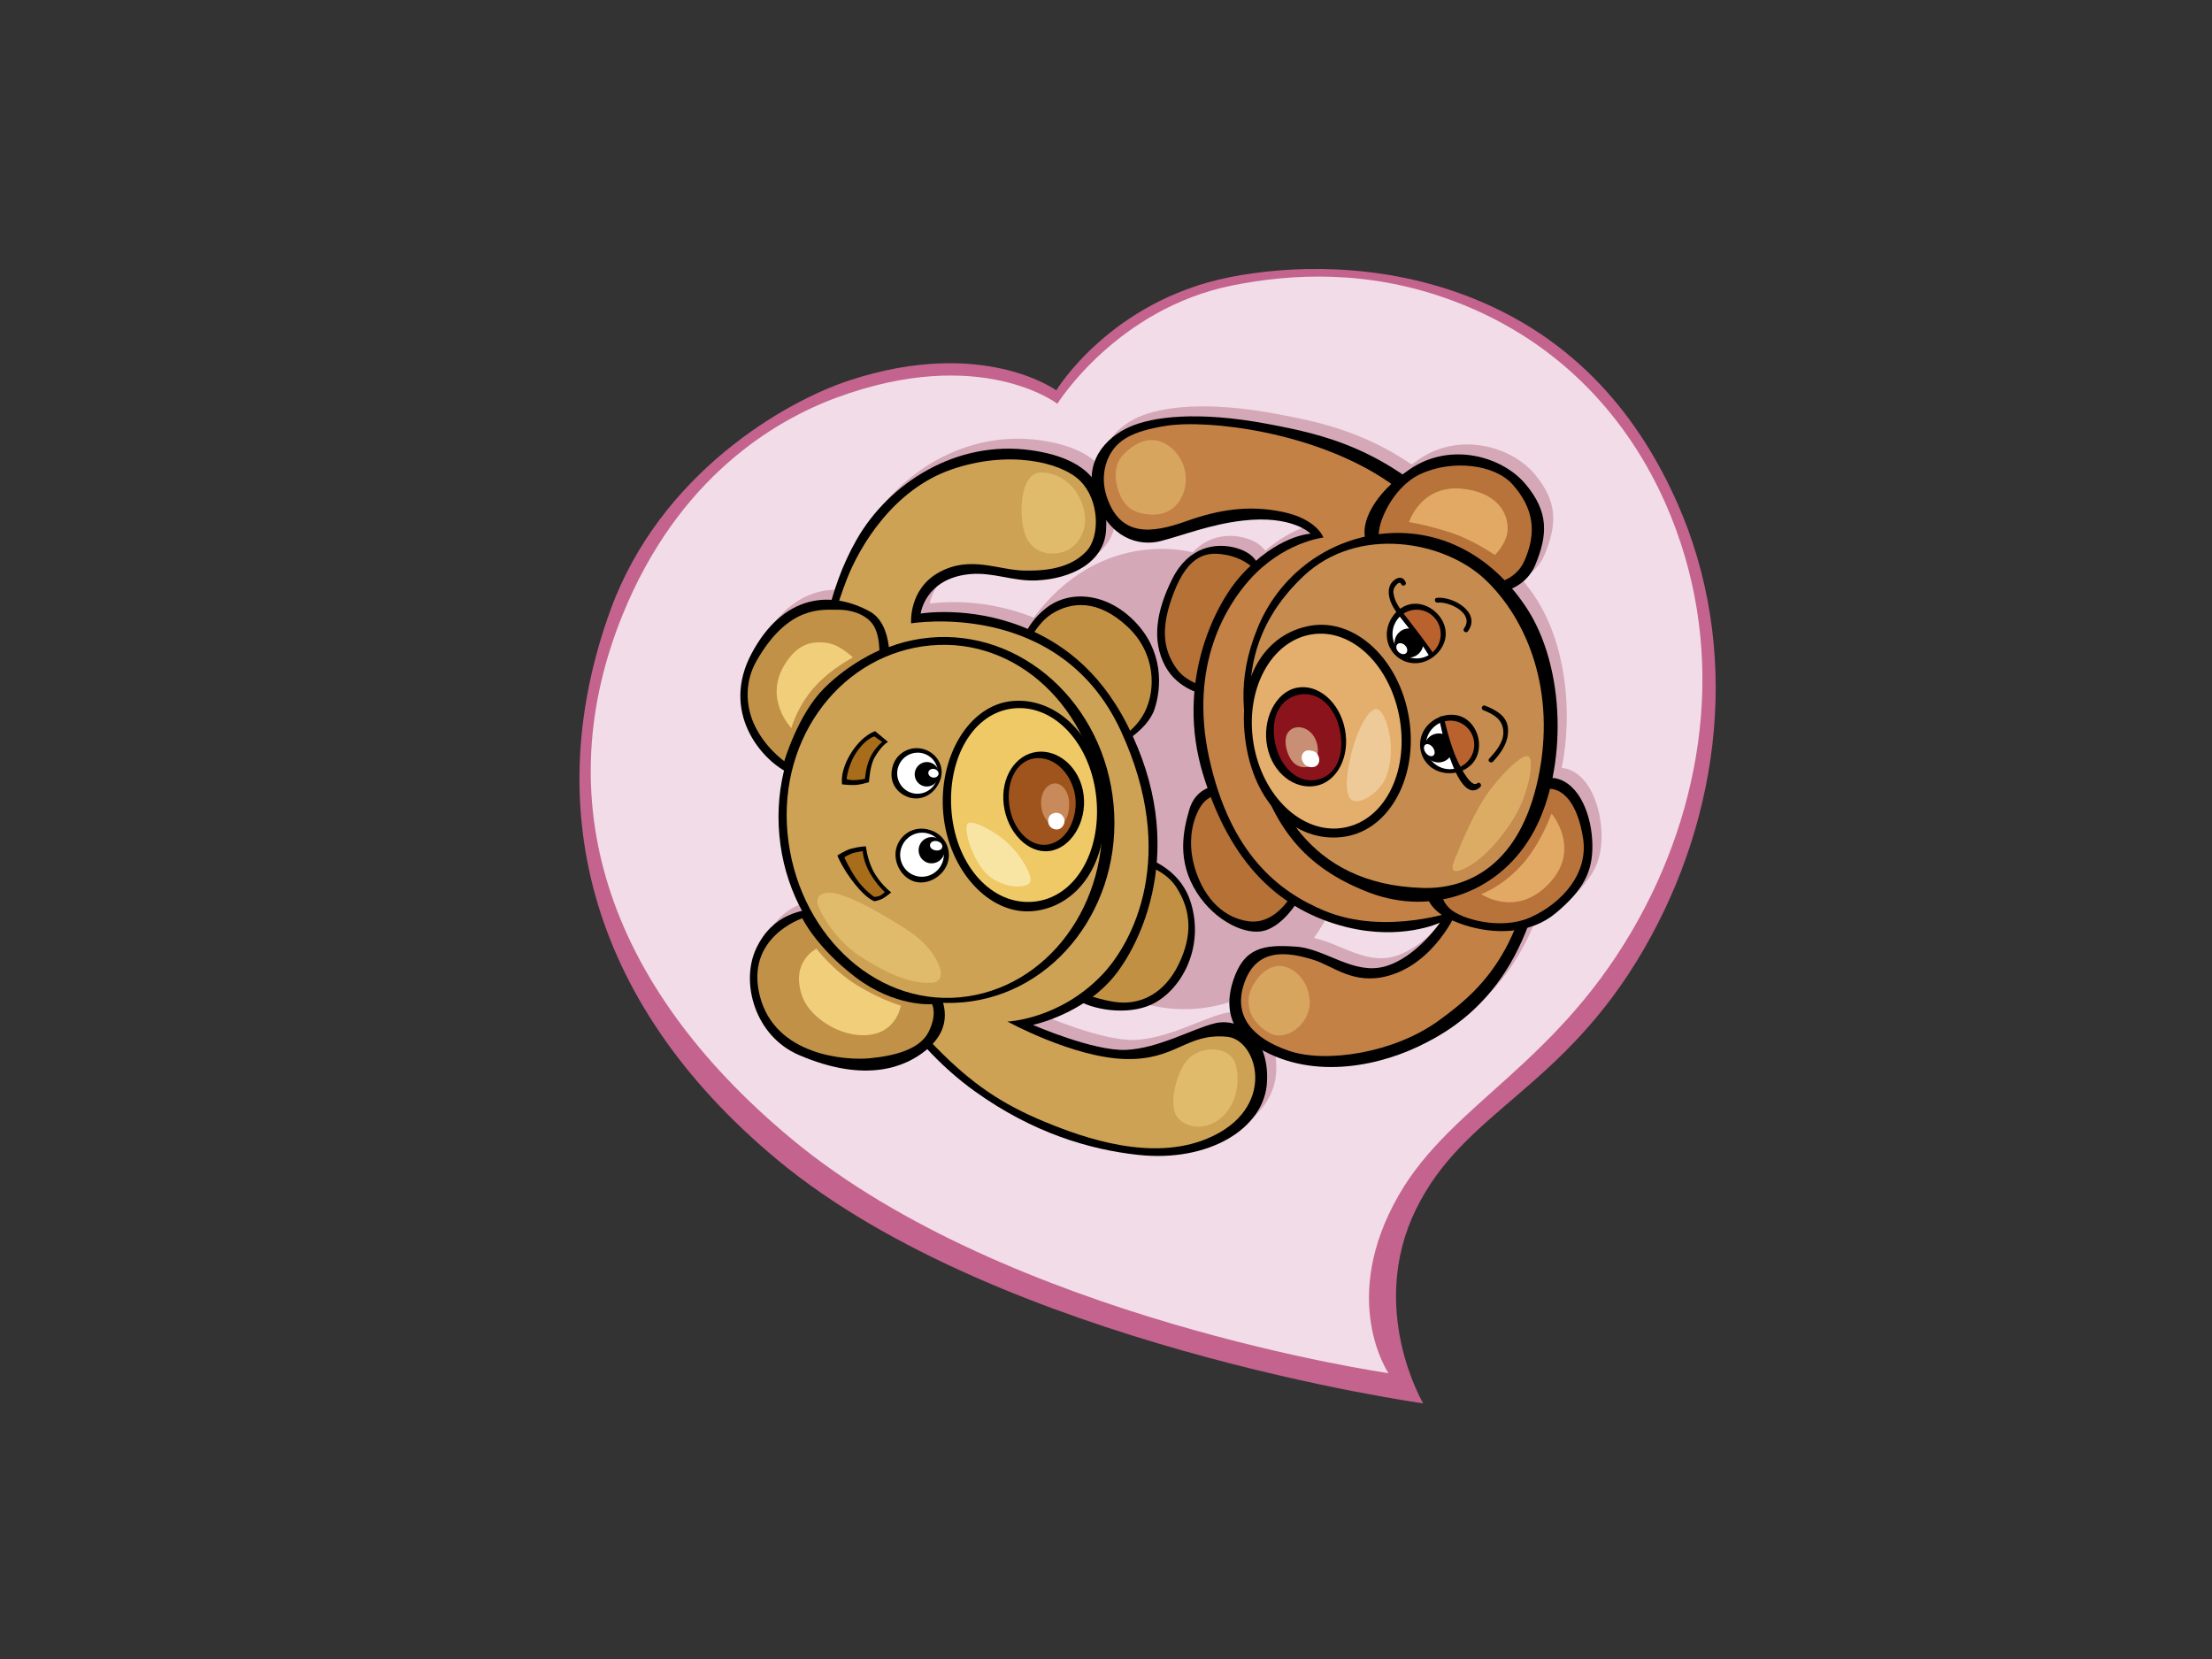 <?xml version="1.0" encoding="utf-8"?>
<!-- Generator: Adobe Illustrator 17.0.0, SVG Export Plug-In . SVG Version: 6.00 Build 0)  -->
<!DOCTYPE svg PUBLIC "-//W3C//DTD SVG 1.1//EN" "http://www.w3.org/Graphics/SVG/1.1/DTD/svg11.dtd">
<svg version="1.1" id="Layer_1" xmlns="http://www.w3.org/2000/svg" xmlns:xlink="http://www.w3.org/1999/xlink" x="0px" y="0px"
	 width="800px" height="600px" viewBox="0 0 800 600" enable-background="new 0 0 800 600" xml:space="preserve">
<rect x="0" y="0" width="800" height="600" fill="#333333" stroke="none"/>
<g>
	<path fill="#C3638E" d="M514.721,507.549c0,0-153.129-21.305-233.394-87.936c-70.364-58.415-85.488-130.513-60.516-199.036
		c17.969-49.309,62.982-75.335,86.437-83.021c48.223-15.803,74.767,3.615,74.767,3.615s19.546-32.365,62.758-40.926
		c21.296-4.219,53.208-5.415,85.03,6.525c41.079,15.415,63.658,45.496,76.763,75.029c23.219,52.33,16.261,112.713-12.127,161.641
		c-29.508,50.854-64.935,58.259-82.368,93.992C494.487,473.473,514.721,507.549,514.721,507.549z"/>
	<path fill="#F1DCE8" d="M502.18,496.629c0,0-137.566-19.691-215.712-84.563c-68.508-56.874-88.034-123.925-61.302-189.706
		c20.189-49.682,54.957-70.297,77.509-78.595c51.973-19.124,79.731,2.257,79.731,2.257s21.474-34.508,63.546-42.844
		c20.734-4.107,48.738-5.954,79.721,5.673c39.994,15.008,63.801,44.217,76.559,72.973c22.607,50.948,14.927,105.933-9.354,150.188
		c-29.01,52.873-67.671,66.647-86.98,100.195C484.034,470.193,502.18,496.629,502.18,496.629z"/>
	
		<ellipse transform="matrix(-0.138 -0.99 0.99 -0.138 204.038 740.64)" fill="#D5A8B7" cx="424.285" cy="281.54" rx="83.563" ry="66.219"/>
	<path fill="#D5A8B7" d="M513.208,166.088c-0.923,0.626-1.8,1.264-2.641,1.906c-17.875-12.185-34.448-15.581-48.701-18.264
		c-25.404-4.784-41.714-2.642-50.089,1.091c-6.57,2.927-13.376,9.051-13.63,18.141c-4.046-4.655-10.87-8.177-21.973-9.733
		c-27.205-3.817-51.435,12.062-63.009,32.274c-3.891,6.795-6.802,13.979-9.08,21.834c-10.425-0.649-21.041,4.625-28.917,19.358
		c-10.782,20.174,2.065,36.728,11.707,42.362c-1.805,7.423-2.44,15.336-1.691,23.47c0.918,9.939,3.806,19.18,8.198,27.299
		c-6.227,1.442-12.497,5.006-16.55,13.548c-5.845,12.321-1.064,30.572,14.783,37.407c23.389,10.087,39.712,5.06,46.482-0.475
		c0.198-0.165,0.382-0.325,0.569-0.489c5.592,5.98,11.147,10.918,17.272,15.308c20.782,14.889,41.186,21.031,59.128,22.964
		c25.242,2.723,45.725-9.435,46.486-26.539c0.202-4.565-0.467-8.327-1.706-11.363c18.71,10.382,41.194,5.85,56.108-1.149
		c12.463-5.852,29.515-16.572,39.76-43.105c3.701-1.031,7.194-2.736,10.247-5.28c10.218-8.505,13.327-15.173,13.272-24.398
		c-0.064-10.495-4.505-22.564-13.373-24.386c-0.327-0.067-0.682-0.091-1.058-0.086c4.235-20.789,1.303-45.586-9.685-62
		c-1.576-2.349-3.233-4.528-4.957-6.555c3.621-1.639,6.694-4.384,8.432-8.561c4.49-10.78,4.943-19.121-3.594-29.242
		C546.612,161.484,527.974,156.035,513.208,166.088z M477.314,189.404c0,0-8.879,0.385-19.741,9.8
		c-0.976-1.468-2.988-3.418-7.101-4.6c-7.251-2.08-17.245-0.661-23.145,11.075c-5.9,11.736-7.494,22.412-2.642,31.535
		c2.824,5.309,7.419,7.978,10.622,9.262c-0.828,9.215-0.121,19.334,3.097,29.922c0.524,1.727,1.076,3.401,1.646,5.038
		c-2.019,0.819-5.171,2.845-6.607,7.78c-2.197,7.559-4.648,18.517,2.8,30.121c6.618,10.308,17.822,15.583,24.53,13.605
		c5.055-1.49,9.091-6.546,10.773-8.951c5.721,3.479,11.937,5.991,18.6,7.661c20.1,5.036,33.96-1.563,33.96-1.563
		s-8.616,12.717-19.964,15.847c-11.348,3.124-21.405-6.385-31.943-7.159c-11.819-0.871-18.963,0.196-22.904,12.3
		c-1.952,5.991-1.748,11.277,0.244,15.533c-2.281-0.622-4.607-0.655-6.709-0.154c-8.083,1.926-20.514,9.141-32.304,9.646
		c-11.789,0.505-33.643-9.034-33.643-9.034s9.014-1.879,18.296-7.853c6.906,3.035,17.38,3.859,24.636,0.453
		c10.667-5.009,19.272-20.499,14.154-36.918c-2.34-7.505-7.599-11.896-12.3-14.412c1.065-13.23-0.881-28.744-8.679-45.701
		c3.103-2.373,6.495-5.712,7.838-9.669c2.739-8.049,3.217-21.165-7.069-31.759c-10.288-10.594-23.589-11.493-32.053-4.94
		c-3.095,2.397-5.232,5.111-6.704,7.592c-0.593-0.252-1.183-0.5-1.773-0.733c-19.51-7.777-36.942-4.826-36.942-4.826
		s1.612-12.678,17.675-14.248c8.516-0.835,15.682,2.659,24.251,2.263c12.593-0.582,24.406-6.52,25.123-18.122
		c0.076-1.225,0.107-2.444,0.086-3.65c5.444,7.434,13.267,9.204,19.784,7.511c8.305-2.156,17.789-5.997,29.532-7.371
		C470.768,182.577,477.314,189.404,477.314,189.404z"/>
	<path d="M469.082,326.307c0,0-4.918,8.263-11.626,10.239c-6.708,1.978-17.914-3.296-24.53-13.604
		c-7.45-11.605-4.999-22.564-2.801-30.122c2.198-7.554,8.438-8.313,8.438-8.313L469.082,326.307z"/>
	<path d="M435.597,251.172c0,0-9.551-1.561-14.229-10.354c-4.853-9.125-3.258-19.797,2.642-31.535
		c5.9-11.734,15.893-13.155,23.145-11.073c7.253,2.081,7.983,6.561,7.983,6.561L435.597,251.172z"/>
	<path fill="#B57136" d="M434.651,291.057c-2.309,3.186-5.783,11.432-2.65,22.433c2.721,9.558,9.121,18.194,19.397,19.685
		c10.279,1.493,16.179-10.245,16.179-10.245l-24.672-36.057C442.905,286.872,437.626,286.947,434.651,291.057z"/>
	<path fill="#B57136" d="M437.565,248.777c0,0-7.987-1.446-11.808-6.628c-5.756-7.806-5.695-16.181-1.25-27.775
		c5.384-14.038,12.151-14.612,17.581-13.906c9.669,1.257,13.522,7.634,13.522,7.634L437.565,248.777z"/>
	<path d="M388.364,360.885c6.316,4.521,19.509,6.435,28.131,2.388c10.67-5.009,19.272-20.501,14.155-36.92
		c-4.707-15.104-21.249-17.598-21.249-17.598L388.364,360.885z"/>
	<path d="M403.565,270.122c0,0,11.208-5.499,13.945-13.552c2.737-8.048,3.215-21.166-7.071-31.757
		c-10.286-10.594-23.59-11.493-32.052-4.941c-8.464,6.555-9.79,15.495-9.79,15.495L403.565,270.122z"/>
	<path fill="#C29043" d="M426.24,348.809c-5.177,10.609-13.451,14.092-20.677,13.771c-7.226-0.321-17.483-4.605-17.483-4.605
		l17.711-47.103c0,0,13.914,1.136,19.623,9.974C431.124,329.684,431.135,338.788,426.24,348.809z"/>
	<path fill="#C29043" d="M401.242,268.882c0,0,8.514-3.035,12.704-11.228c4.192-8.191,4.061-21.541-6.272-31.103
		c-10.835-10.026-20.397-8.869-27.313-4.523c-6.917,4.349-10.94,15.755-10.94,15.755L401.242,268.882z"/>
	<path d="M352.621,394.728c-12.749-9.136-23.022-20.6-36.31-39.051c-23.46-32.573-26.006-65.247-23.364-91.292
		c3.009-29.672,6.372-50.899,16.9-69.282c11.576-20.211,35.805-36.089,63.011-32.272c23.843,3.346,27.976,15.752,27.16,28.968
		c-0.716,11.6-12.528,17.54-25.122,18.122c-8.569,0.397-15.734-3.1-24.249-2.265c-16.064,1.571-17.678,14.249-17.678,14.249
		s17.434-2.95,36.945,4.826c12.96,5.166,27.224,14.764,37.712,35.294c22.88,44.785,4.46,80.232-5.083,91.54
		c-11.336,13.435-28.978,17.106-28.978,17.106s21.854,9.541,33.645,9.035c11.79-0.505,24.22-7.722,32.302-9.646
		c8.084-1.927,19.481,3.99,18.722,21.091c-0.759,17.104-21.242,29.262-46.482,26.54
		C393.807,415.757,373.402,409.616,352.621,394.728z"/>
	<path fill="#CEA254" d="M364.365,369.464c0,0,23.646,12.933,42.354,13.534c18.711,0.602,22.273-9.561,37.216-8.016
		c10.983,1.138,18.146,25.991-7.037,36.688c-20.199,8.577-44.657,0.007-59.063-5.957c-15.544-6.433-26.35-13.741-39.14-26.765
		c-12.788-13.019-34.968-35.826-43.299-74.58c-8.332-38.758,5.797-81.657,10.707-94.462c4.91-12.808,17.224-32.823,37.764-40.022
		c20.542-7.198,39.772-2.917,46.777,4.02c7.002,6.936,7.328,20.204,2.176,25.57c-5.15,5.37-12.767,7.087-22.355,6.892
		c-9.589-0.197-19.518-5.551-30.758,0.576c-11.239,6.127-10.19,18.513-10.19,18.513s53.608-9.137,75.815,38.805
		c21.074,45.503,4.261,76.818-6.829,88.378C383.052,368.745,364.365,369.464,364.365,369.464z"/>
	<path d="M284.837,279.361c-9.717-4.847-24.255-21.983-12.986-43.064c11.46-21.44,28.726-22.844,42.759-15.128
		c8.405,4.622,7.884,20.355,5.61,24.338C317.947,249.489,294.554,284.207,284.837,279.361z"/>
	<path d="M340.112,359.176c0.514,2.915,5.545,11.837-5.335,20.732c-6.767,5.536-21.077,12.323-45.901,1.622
		c-15.848-6.831-21.207-26.232-15.363-38.553c5.843-12.323,16.305-14.286,24.59-14.47
		C306.39,328.324,338.35,349.166,340.112,359.176z"/>
	<path d="M336.219,230.613c33.377-3.079,63.159,23.948,66.517,60.365c3.36,36.42-20.974,68.439-54.35,71.519
		c-33.379,3.077-63.16-23.948-66.519-60.367C278.508,265.712,302.841,233.693,336.219,230.613z"/>
	<path fill="#CEA254" d="M336.548,233.429c31.557-2.912,58.56,22.937,61.81,58.179c3.252,35.243-19.695,66.173-51.251,69.084
		c-31.557,2.909-59.048-24.201-62.3-59.445C281.556,266.003,304.992,236.339,336.548,233.429z"/>
	<path d="M366.108,253.534c15.717-1.45,31.178,12.245,33.211,35.571c2.054,23.571-10.06,38.973-25.775,40.422
		c-15.716,1.452-30.487-14.65-32.382-35.192C339.266,273.792,350.394,254.984,366.108,253.534z"/>
	<path fill="#EFC966" d="M366.778,256.178c14.888-1.371,27.965,13.231,29.763,32.718c1.798,19.488-7.871,35.845-22.758,37.22
		c-14.888,1.375-27.819-12.702-29.616-32.188C342.37,274.439,351.89,257.551,366.778,256.178z"/>
	<path d="M374.99,271.927c7.757-0.97,15.677,5.656,16.918,15.56c1.24,9.906-4.669,19.336-12.426,20.308
		c-7.757,0.972-15.218-6.801-16.46-16.705C361.782,281.185,367.233,272.9,374.99,271.927z"/>
	<path fill="#A0541D" d="M375.168,274.183c7.105-0.234,12.626,6.565,13.682,13.685c1.04,7.031-2.305,15.754-9.221,17.441
		c-6.749,1.647-13.478-5.117-14.625-14.272C363.857,281.883,368.225,274.413,375.168,274.183z"/>
	<path d="M337.264,300.508c4.743,1.917,7.149,7.225,5.302,12.046c-1.849,4.821-7.654,7.905-12.433,6.072
		c-4.776-1.83-7.54-7.951-5.692-12.772C326.29,301.033,331.565,298.205,337.264,300.508z"/>
	<path d="M335.15,271.337c4.136,1.785,6.611,6.398,4.841,10.922c-2.213,5.66-7.517,7.575-11.725,5.961
		c-4.205-1.612-7.171-5.823-5.262-11.585C324.534,272.023,329.991,269.111,335.15,271.337z"/>
	
		<ellipse transform="matrix(0.358 -0.934 0.934 0.358 -48.176 489.369)" fill="#FFFFFF" cx="331.765" cy="279.717" rx="7.438" ry="7.357"/>
	
		<ellipse transform="matrix(0.358 -0.934 0.934 0.358 -74.692 509.795)" fill="#FFFFFF" cx="333.374" cy="309.213" rx="7.977" ry="7.89"/>
	<ellipse transform="matrix(0.358 -0.934 0.934 0.358 -70.908 512.001)" cx="336.855" cy="307.562" rx="4.761" ry="4.717"/>
	<ellipse transform="matrix(0.358 -0.934 0.934 0.358 -46.383 492.757)" cx="335.127" cy="280.107" rx="4.439" ry="4.399"/>
	<path fill="#FFFFFF" d="M338.897,304.222c1.315,0.277,2.057,1.261,1.866,2.174c-0.191,0.912-1.242,1.401-2.557,1.127
		c-1.318-0.275-2.024-1.183-1.833-2.096C336.565,304.518,337.578,303.946,338.897,304.222z"/>
	
		<ellipse transform="matrix(0.205 -0.979 0.979 0.205 -5.396 552.715)" fill="#FFFFFF" cx="337.486" cy="279.678" rx="1.572" ry="1.866"/>
	<path fill="#C09147" d="M290.178,332.116c0,0-20.903,6.795-15.331,28.246c5.571,21.447,31.027,23.222,39.777,22.365
		c8.75-0.857,18.036-3.104,21.241-9.569c3.205-6.468,1.216-9.99,1.216-9.99s-13.354,1.124-27.637-9.726
		C295.163,342.596,290.178,332.116,290.178,332.116z"/>
	<path fill="#C09147" d="M283.646,275.304c0,0-7.599-5.297-11.299-14.264c-2.516-6.098-3.093-14.37,1.234-21.978
		c11.637-20.453,24.04-18.459,29.38-18.536c5.34-0.076,11.337,2.011,13.509,6.664c1.593,3.415,1.574,8.01,1.574,8.01
		s-10.611,4.326-20.043,13.78C288.568,258.433,283.646,275.304,283.646,275.304z"/>
	<path d="M322.317,322.759c0,0-4.307-3.254-6.759-8.314c-1.928-3.978-2.397-8.362-2.397-8.362s-2.304,0.042-5.364,0.866
		c-2.18,0.588-4.961,2.458-4.961,2.458s1.847,4.758,6.382,10.394c4.533,5.636,7.134,6.163,7.134,6.163s1.649-0.397,2.612-0.828
		C319.929,324.707,322.317,322.759,322.317,322.759z"/>
	<path fill="#A76D1B" d="M320.008,322.646c0,0-0.803,0.793-1.68,1.256c-0.877,0.462-2.177,0.463-2.177,0.463
		s-3.499-2.341-6.276-6.304c-2.777-3.962-4.516-8.026-4.516-8.026s2.139-1.33,3.736-1.665c2.004-0.422,2.914-0.543,2.914-0.543
		s0.163,3.721,2.633,7.966C317.111,320.038,320.008,322.646,320.008,322.646z"/>
	<path d="M314.273,282.877c0,0,0.32-5.878,1.986-8.832c2.564-4.542,4.912-5.728,4.912-5.728l-4.663-3.883c0,0-4.4,1.267-8.45,7.5
		c-4.483,6.899-3.523,11.738-3.523,11.738s2.496,0.318,4.625,0.236C311.289,283.826,314.273,282.877,314.273,282.877z"/>
	<path fill="#A76D1B" d="M309.67,282.112c-2.378,0.18-3.471-0.331-3.471-0.331s0.371-5.405,4.13-10.532
		c3.099-4.229,5.889-4.912,5.889-4.912l2.844,1.989c0,0-2.884,2.295-4.463,5.883c-1.544,3.506-1.748,7.424-1.748,7.424
		S311.937,281.938,309.67,282.112z"/>
	<path d="M451.477,376.553c-6.279-4.638-8.595-12.377-5.501-21.872c3.941-12.103,11.087-13.167,22.904-12.299
		c10.539,0.777,20.598,10.284,31.944,7.158c11.348-3.127,19.964-15.848,19.964-15.848s-13.86,6.602-33.961,1.565
		c-23.724-5.944-41.828-22.611-51.743-55.256c-9.915-32.644,3.91-60.856,13.604-71.697c13.222-14.786,25.306-15.296,25.306-15.296
		s-6.544-6.827-24.576-4.72c-11.743,1.372-21.227,5.212-29.53,7.371c-8.306,2.158-18.728-1.306-23.648-14.942
		c-4.919-13.637,3.845-22.562,12.217-26.294c8.376-3.732,24.685-5.875,50.092-1.09c19.629,3.696,43.656,8.727,69.429,36.234
		c16.318,17.416,39.375,58.896,31.594,116.801c-6.54,48.676-30.655,64.625-46.937,72.27
		C496.352,386.28,471.044,390.998,451.477,376.553z"/>
	<path fill="#C38145" d="M527.058,329.257c0,0-25.761,9.392-48.038,0.134c-16.585-6.893-34.025-20.567-41.653-55.004
		c-7.625-34.438,6.726-55.885,14.478-64.612c12.217-13.755,26.781-15.373,26.781-15.373s-2.274-6.645-14.63-9.245
		c-12.355-2.601-23.206-0.855-34.949,3.334c-12.825,4.571-23.702,5.57-28.625-8.377c-2-5.667-1.346-11.13,0.699-15.129
		c2.951-5.774,8.175-8.949,20.299-10.933c15.633-2.557,54.678,2.272,80.87,20.324c26.192,18.056,57.165,52.898,55.111,109.796
		c-2.052,56.896-20.641,72.958-36.957,84.863c-16.315,11.903-41.066,15.545-54.284,11.01c-13.217-4.532-19.805-12.422-16.472-23.499
		c4.265-14.177,15.994-12.315,25.353-9.415c7.163,2.22,14.383,9.163,26.817,5.847C519.113,348.378,527.058,329.257,527.058,329.257z
		"/>
	<path d="M493.913,195.427c-1.999-6.273,2.856-16.805,15.977-25.736c14.767-10.051,33.407-4.602,41.789,5.336
		c8.539,10.121,8.085,18.463,3.594,29.242c-4.858,11.671-20.113,12.212-28.719,8.477
		C517.947,209.007,497.083,205.371,493.913,195.427z"/>
	<path fill="#B8733B" d="M498.738,194.221c-0.878-4.318,4.647-17.888,14.812-22.689c11.728-5.542,27.127-3.519,33.504,3.682
		c7.618,8.593,8.88,17.367,4.186,27.79c-3.056,6.78-11.285,10.078-22.142,7.661C518.24,208.245,500.857,204.636,498.738,194.221z"/>
	<path d="M515.218,321.483c1.196,4.965,3.098,9.349,14.185,12.997c11.084,3.646,24.093,3.387,33.239-4.227
		c10.219-8.508,13.328-15.174,13.273-24.4c-0.063-10.494-4.504-22.563-13.372-24.386c-5.602-1.152-18.597,9.074-22.765,13.546
		C535.61,299.486,513.801,315.594,515.218,321.483z"/>
	<path fill="#B8733B" d="M524.381,328.652c3.789,3.595,18.413,8.077,29.467,2.973c11.056-5.105,20.682-15.673,18.689-28.466
		c-1.991-12.789-7.327-18.196-12.826-17.888c-5.497,0.31-21.148,13.008-27.358,19.979
		C526.142,312.221,516.369,321.056,524.381,328.652z"/>
	<path d="M454.304,277.242c-5.039-16.115-7.357-31.145,0.636-50.415c7.069-17.046,22.013-29.554,40.471-33.115
		c20.281-3.914,41.783,3.862,56.386,25.672c14.605,21.813,14.984,58.433,3.216,80.771c-11.771,22.337-36.748,31.504-59.946,22.608
		C470.854,313.478,460.895,298.335,454.304,277.242z"/>
	<path fill="#C68B4E" d="M470.731,301.78c-5.796-6.824-14.962-22.962-17.451-37.594c-2.921-17.168-1.293-37.477,18.174-55.85
		c19.466-18.374,50.86-12.923,65.873,1.446c15.015,14.368,25.626,40.224,18.987,71.619c-6.636,31.396-25.241,40.195-41.699,39.736
		C493.241,320.541,479.66,312.295,470.731,301.78z"/>
	<path d="M486.58,302.553c-16.131,2.627-32.207-9.54-35.978-33.468c-3.809-24.183,7.429-40.202,23.562-42.827
		c16.133-2.625,31.99,12.325,35.419,33.395C513.012,280.721,502.713,299.926,486.58,302.553z"/>
	<path fill="#E4AE6C" d="M485.743,299.384c-14.756,2.401-29.266-11.31-32.41-30.622c-3.145-19.318,6.27-36.921,21.026-39.325
		c14.757-2.4,28.784,11.605,31.928,30.919C509.431,279.671,500.502,296.983,485.743,299.384z"/>
	<path d="M476.008,284.193c-7.67,1.507-15.783-4.442-17.71-14.238c-1.921-9.794,3.071-19.724,10.741-21.231
		c7.671-1.504,15.449,5.213,17.372,15.006C488.337,273.526,483.679,282.686,476.008,284.193z"/>
	<path fill="#8B141C" d="M476.144,282.033c-6.817,1.34-13.25-4.511-15.028-13.566c-1.779-9.051,1.923-15.896,8.739-17.235
		c6.817-1.337,13.013,4.156,14.791,13.207C486.424,273.493,482.96,280.695,476.144,282.033z"/>
	<path d="M512.314,239.854c-5.645,0.292-10.461-4.089-10.756-9.788c-0.294-5.696,4.185-11.415,9.831-11.708
		c5.645-0.291,11.181,4.648,11.475,10.347C523.16,234.404,517.958,239.561,512.314,239.854z"/>
	<path fill="#FFFFFF" d="M515.896,234.735c-0.936-1.761-2.345-3.209-3.575-4.758c-1.923-2.419-3.712-4.942-5.695-7.312
		c-1.957,1.715-3.144,4.285-2.996,7.103c0.252,4.861,4.355,8.6,9.163,8.351c1.573-0.08,3.021-0.585,4.256-1.387
		C516.561,236.149,516.255,235.408,515.896,234.735z"/>
	<path fill="#B9622E" d="M511.881,220.518c-1.791,0.093-3.427,0.728-4.764,1.736c1.983,2.376,3.757,4.914,5.706,7.323
		c1.13,1.396,2.279,2.744,3.284,4.239c0.539,0.797,0.83,1.83,1.476,2.549c2.236-1.701,3.621-4.458,3.461-7.499
		C520.794,224.007,516.69,220.268,511.881,220.518z"/>
	<path d="M504.279,209.766c-2.169,1.645-2.338,4.291-1.699,6.715c0.859,3.256,3.279,5.992,5.288,8.596
		c0.578,0.749,1.165,1.483,1.755,2.219c-0.108-0.003-0.221-0.007-0.333,0.002c-2.874,0.146-5.084,2.618-4.934,5.521
		c0.15,2.9,2.604,5.132,5.479,4.983c2.372-0.122,4.289-1.829,4.801-4.054c0.704,0.999,1.373,2.025,1.991,3.09
		c0.56,0.969,2.168,0.266,1.6-0.713c-1.176-2.031-7.808-10.646-8.99-12.146c-1.462-1.852-2.91-3.699-4.055-5.772
		c-0.606-1.099-0.988-2.28-1.198-3.516c-0.129-0.696-0.055-1.367,0.224-2.008c0.143-0.376,1.871-2.998,2.578-1.39
		c0.454,1.038,2.056,0.323,1.602-0.712C507.518,208.601,505.901,208.531,504.279,209.766z"/>
	<path fill="#FFFFFF" d="M505.782,235.777c-0.875-0.879-1.051-2.124-0.392-2.774c0.659-0.653,1.898-0.47,2.772,0.411
		c0.877,0.883,1.05,2.124,0.392,2.776C507.896,236.847,506.656,236.66,505.782,235.777z"/>
	<path d="M518.458,278.086c-4.823-2.949-6.318-9.289-3.342-14.155c2.978-4.866,9.907-7.05,14.728-4.1
		c4.822,2.949,6.597,10.154,3.619,15.022C530.486,279.72,523.279,281.037,518.458,278.086z"/>
	<path fill="#FFFFFF" d="M525.052,274.208c-0.604-1.594-1.233-3.177-1.838-4.774c-0.545-1.433-1.163-2.901-1.506-4.401
		c-0.28-1.216-0.428-2.454-0.685-3.677c-1.612,0.701-3.035,1.883-4.028,3.503c-2.54,4.151-1.268,9.556,2.838,12.066
		c2.173,1.329,4.699,1.576,6.977,0.906C526.22,276.628,525.535,275.478,525.052,274.208z"/>
	<path fill="#B9622E" d="M521.611,261.117c0.196,0.931,0.333,1.869,0.517,2.807c0.355,1.802,1.015,3.537,1.673,5.248
		c0.613,1.594,1.213,3.191,1.839,4.776c0.507,1.278,1.194,2.454,1.787,3.681c1.782-0.671,3.368-1.913,4.444-3.669
		c2.541-4.152,1.269-9.558-2.838-12.07C526.72,260.477,523.999,260.279,521.611,261.117z"/>
	<path d="M520.527,260.056c0.171,0.919,0.597,2.909,1.229,5.395c-2.194-0.613-4.627,0.274-5.885,2.334
		c-1.516,2.476-0.754,5.704,1.702,7.206c2.221,1.36,5.059,0.839,6.706-1.104c2.711,7.721,6.642,14.887,11.058,10.77
		c0.825-0.767-0.269-2.138-1.096-1.366c-1.636,1.521-5.141-3.243-7.895-9.953c-2.281-5.559-4.004-13.118-4.089-13.566
		C522.047,258.66,520.317,258.939,520.527,260.056z"/>
	
		<ellipse transform="matrix(-0.809 0.588 -0.588 -0.809 1094.68 186.772)" fill="#FFFFFF" cx="516.989" cy="271.273" rx="1.608" ry="2.435"/>
	<path d="M519.651,216.218c-1.126,0.117-0.838,1.847,0.284,1.73c4.382-0.461,13.415,4.018,9.549,9.324
		c-0.667,0.916,0.746,1.955,1.412,1.041C535.807,221.57,525.58,215.595,519.651,216.218z"/>
	<path d="M536.455,256.845c3.877,1.517,7.277,3.48,7.246,8.158c-0.021,3.627-2.805,6.884-5.127,9.4
		c-0.768,0.831,0.655,1.857,1.414,1.039c3.165-3.428,5.843-7.37,5.374-12.226c-0.429-4.423-4.629-6.58-8.279-8.006
		C536.028,254.797,535.401,256.434,536.455,256.845z"/>
	<path fill="#C88F75" d="M467.502,275.468c-1.634-1.86-2.884-5.517-2.485-8.399c0.589-4.262,5.485-5.398,8.874-2.29
		c3.233,2.966,3.437,8.469,1.475,10.933C473.403,278.178,469.741,278.021,467.502,275.468z"/>
	<path fill="#FFFFFF" d="M474.482,277.464c-1.304,0.014-2.792-0.45-3.56-2.564c-0.565-1.553,0.405-3.602,2.403-3.514
		c2,0.087,3.109,0.804,3.631,2.379C477.539,275.514,476.711,277.438,474.482,277.464z"/>
	<path fill="#C8895B" d="M376.526,290.135c0.091-5.269,4.064-8.085,6.976-6.246c2.911,1.839,3.788,6.155,2.782,10.351
		c-1.006,4.193-4.519,5.461-6.744,3.442C377.931,296.219,376.461,293.876,376.526,290.135z"/>
	<path fill="#FFFFFF" d="M384.912,296.243c0.46,1.497-0.724,3.46-2.268,3.711c-1.542,0.254-3.711-0.73-3.558-3.292
		c0.112-1.902,1.458-2.6,2.815-2.682C382.757,293.928,384.31,294.283,384.912,296.243z"/>
	<path fill="#EDCA98" d="M501.429,280.693c-1.692,4.665-7.38,9.275-11.138,9.11c-3.758-0.168-4.037-6.645-1.783-16.4
		c2.254-9.758,7.1-18.518,10.036-16.758C501.478,258.408,505.219,270.252,501.429,280.693z"/>
	<path fill="#F8E5A4" d="M364.342,304.797c-3.725-3.508-12.425-8.586-14.318-6.977c-1.892,1.612,2.024,15.221,8.421,19.584
		c6.398,4.366,12.463,3.507,13.914,1.936C373.811,317.774,370.428,310.53,364.342,304.797z"/>
	<path fill="#DCAC65" d="M549.574,292.088c-2.401,5.229-10.428,17.056-18.956,21.561c-8.532,4.502-4.369-2.972-3.503-5.229
		c0.866-2.262,6.454-15.99,12.137-23.206c5.683-7.214,11.669-12.692,13.537-11.652C554.66,274.603,553.495,283.55,549.574,292.088z"
		/>
	<path fill="#E0BB6B" d="M310.719,345.625c-6.562-4.314-12.477-12.232-14.633-17.596c-2.155-5.36,3.55-5.896,7.857-4.439
		c7.168,2.425,14.36,6.478,24.508,12.962c10.147,6.479,15.653,18.31,8.641,18.86C328.793,356.063,318.999,351.066,310.719,345.625z"
		/>
	<path fill="#E2A964" d="M535.713,323.377c0,0,7.099-2.461,14.235-10.091c7.135-7.631,11.185-19.034,11.185-19.034
		s11.653,13.537-2.037,26.429C547.576,331.53,535.713,323.377,535.713,323.377z"/>
	<path fill="#E2A964" d="M509.56,188.824c2.168-5.649,7.864-13.234,19.207-12.072c11.532,1.183,16.51,7.625,16.497,14.424
		c-0.012,5.166-4.638,9.559-4.638,9.559s-7.887-5.614-16.857-8.406C514.795,189.535,509.56,188.824,509.56,188.824z"/>
	<path fill="#F0CE7A" d="M286.215,263.334c0,0-10.272-10.588-2.275-23.244c4.526-7.163,9.621-8.515,15.587-7.498
		c4.452,0.759,8.936,5.205,8.936,5.205s-7.443,3.805-13.216,9.935C288.386,255.015,286.215,263.334,286.215,263.334z"/>
	<path fill="#F0CE7A" d="M295.295,343.087c0,0,5.888,7.849,14.739,13.276c8.852,5.429,15.754,7.314,15.754,7.314
		s-1.318,9.407-11.441,10.611c-10.123,1.204-21.458-6.256-24.181-13.848C285.62,347.767,295.295,343.087,295.295,343.087z"/>
	<path fill="#E0BB6B" d="M446.713,384.54c1.297,3.523,2.046,13.377-4.847,19.518c-6.893,6.141-15.67,3.065-17.09-2.016
		c-1.417-5.082,0.928-15.018,5.183-19.241C434.215,378.577,444.204,377.722,446.713,384.54z"/>
	<path fill="#E0BB6B" d="M392.42,187.445c0.213,3.333-1.277,8.296-5.377,10.97c-4.1,2.674-11.638,2.86-15.275-2.929
		c-3.637-5.785-3.656-24.827,4.902-24.62C385.23,171.074,391.831,178.291,392.42,187.445z"/>
	<path fill="#D7A55E" d="M405.2,179.317c-1.452-3.058-3.397-10.235,1.005-14.842c4.402-4.605,9.502-6.609,14.305-4.471
		c7.129,3.173,10.151,12.09,7.302,18.758c-2.848,6.667-8.139,7.861-13.302,7.198C409.349,185.3,406.903,182.896,405.2,179.317z"/>
	<path fill="#D7A55E" d="M451.676,360.526c0.601-3.897,4.621-10.524,10.274-11.138c5.651-0.615,11.783,5.54,11.742,13.284
		c-0.04,7.745-8.457,14.035-14.21,11.097C453.727,370.831,450.885,365.642,451.676,360.526z"/>
</g>
</svg>
